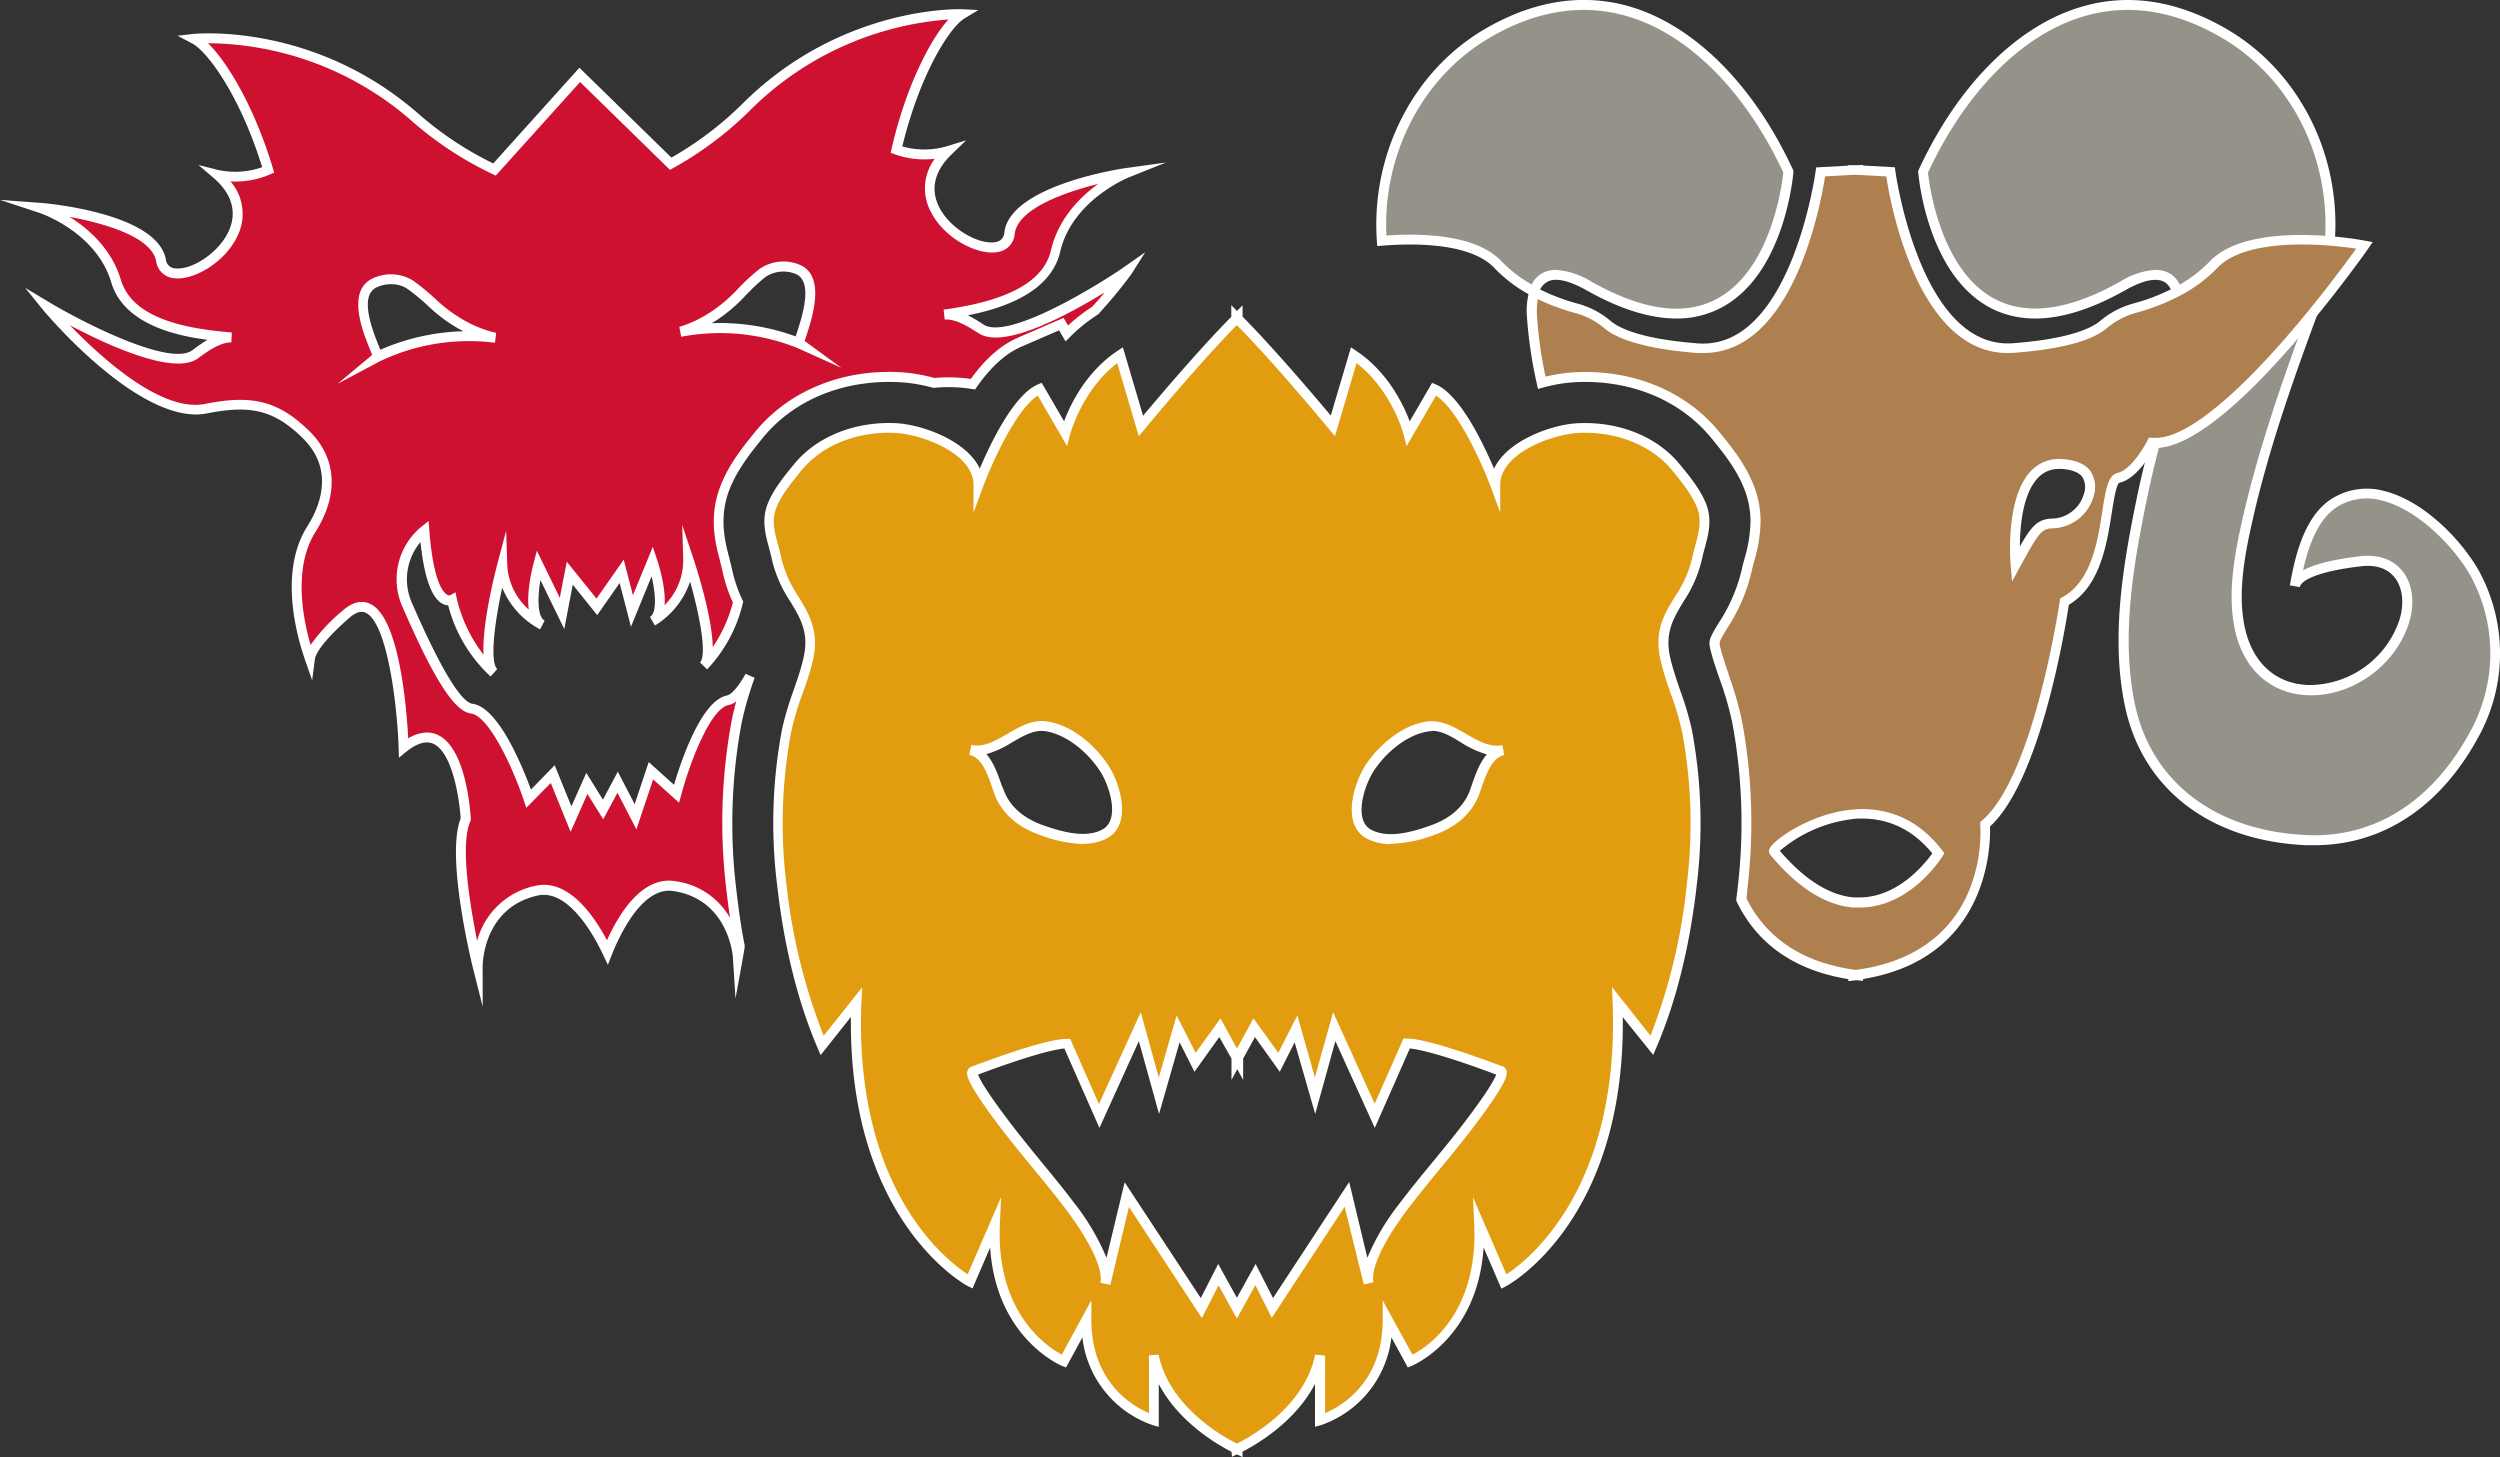 <svg xmlns="http://www.w3.org/2000/svg" viewBox="0 0 503.84 293.66"><rect x="0" y="0" width="503.84" height="293.66" fill="#333333" stroke="none"/><title>Chimera_1</title><g id="a4dfa8d8-86b0-46e0-bebf-630cfc08ad77" data-name="Layer 2"><g id="f47c8d3f-9127-4691-ab5c-a6227f4566b2" data-name="Layer 1"><path d="M197.72,66.33c-2.1-1.34-4.85-3.15-7.52-3,8-1.09,20.38-3.66,22.48-12.78,2.55-10.92,14.08-15.58,14.45-15.73-.51.07-22.71,3.45-23.73,12.13s-25-4.13-12.39-16.51a17.13,17.13,0,0,1-10.34-.31c3.29-14.29,9.4-25,13.18-27.31,0,0-23.62-1.13-43.6,18.84A69.1,69.1,0,0,1,135.15,33L116.82,15.09,99.66,34.17a68.75,68.75,0,0,1-15.8-10.32c-21.19-18.66-44.7-16-44.7-16,3.92,2,10.7,12.37,14.89,26.41a17.19,17.19,0,0,1-10.3,1C57.13,46.75,34,61.15,32.43,52.46,30.88,44,9,41.94,8,41.87c.71.24,12.21,4.22,15.38,14.78,2.68,9,15.19,10.75,23.25,11.32-2.67,0-5.3,2-7.32,3.43-6.13,4.51-29.76-9.52-30.08-9.71C9.45,62,28.65,85,41.57,82.38c9-1.81,14-.77,20.11,5.24,5.66,5.55,5.12,12.61,1.08,19-5.61,8.87-1.84,21.88-.33,26.19.18-1.41,1.65-4.11,7.37-9.06,10.29-8.93,11.53,26.93,11.53,26.93,11.33-9,12.55,14.45,12.55,14.45-3.15,7.18,2.41,29.58,2.41,29.58s0-12.68,11.95-15.24c6.58-1.41,11.89,7.49,14.19,12.42,2-5.06,6.72-14.33,13.38-13.34C147.93,180.37,148.7,193,148.7,193s.16-.88.39-2.33q-1.05-5.61-1.72-11.61a111.15,111.15,0,0,1,1.1-33.75,66.81,66.81,0,0,1,2.63-9c-1.57,2.75-3.1,4.61-4.46,4.87-5.58,1.07-10.32,18.83-10.32,18.83l-5.16-4.64-3.1,9.29-3.61-7-2.94,5.5-3.27-5.26-3.16,7.19L111.4,156l-4.85,5s-5.86-17.43-11.49-18.14c-3.56-.44-8.9-11.49-13-21A12.78,12.78,0,0,1,85.54,107c1,12.57,3.78,14,5,14a1.21,1.21,0,0,0,.56-.12c2.29,9.32,7.71,14.11,8.37,14.66-3.16-3.08,1.78-21.77,1.78-21.77.27,8.26,7.54,11.94,8,12.15-3.45-1.87-.75-12.09-.75-12.09l4.76,9.78,1.55-8.11,5.45,6.78,5-7.16,2.06,8L131.42,113s3.34,10,0,12.11c.43-.24,7.45-4.37,7.2-12.63,0,0,6.12,18.37,3.16,21.62a28,28,0,0,0,6.91-12.83,28.59,28.59,0,0,1-2.2-6.5c-.11-.56-.29-1.22-.48-1.92-.92-3.4-2.3-8.54-.06-14.48,1.62-4.29,4.46-7.79,6.75-10.61l.09-.1c6.41-7.88,16.56-12.16,27.85-11.74a33,33,0,0,1,7.47,1.21,31.61,31.61,0,0,1,7.89.25c3-4.26,6-7,9.4-8.47l8.41-3.64,1.09,1.88A33.49,33.49,0,0,1,220,63l.65-.43h0a99.24,99.24,0,0,0,6.48-7.84C226.82,54.94,204.13,70.43,197.72,66.33ZM76.07,71.91c.41-.35-6.23-12.06-.64-14.86a7.54,7.54,0,0,1,7.13.26c3.73,2.52,6.61,6.16,10.67,8.21,1.93,1,4.57,2.3,6.63,2.55A42.82,42.82,0,0,0,76.07,71.91Zm85-2.74a42.79,42.79,0,0,0-24-2.32c2-.39,4.58-1.88,6.46-3,3.91-2.31,6.55-6.13,10.12-8.87a7.54,7.54,0,0,1,7.1-.71C166.54,56.74,160.65,68.85,161.08,69.17Z" style="fill:#ce1130"/><path d="M97.28,202.87l-2-7.91c-.22-.92-5.49-22.37-2.44-30-.23-3.81-1.62-13.31-5.51-15.06-1.46-.65-3.28-.13-5.4,1.56L80.4,152.7l-.06-2c-.34-9.55-2.44-25.38-6.68-27.22-.33-.15-1.36-.59-3.21,1-6,5.24-6.93,7.65-7,8.44l-.54,4.2-1.39-4c-1.79-5.1-5.32-18,.42-27.05,2.46-3.89,5.6-11.36-.93-17.77-5.67-5.56-10.34-6.77-19.21-5a11.55,11.55,0,0,1-2.29.23c-13.35,0-30.85-21.05-31-21.28L5.06,58l4.7,2.82c6,3.63,24.3,13.2,29,9.77l.15-.11a31.26,31.26,0,0,1,2.91-2C35,67.63,24.88,65.13,22.43,56.94c-3-10.15-14.26-14-14.74-14.12L0,40.28l8.08.6c.23,0,23.59,1.84,25.34,11.4a2,2,0,0,0,1.94,1.81c3.19.36,8.78-3.07,10.79-7.63,1.14-2.6,1.54-6.54-3-10.51L40,33.26l4,1a16.28,16.28,0,0,0,8.84-.57c-4.41-14.29-11-23.31-14.12-24.94L35.79,7.2l3.26-.37c.24,0,24.19-2.47,45.48,16.27a68.14,68.14,0,0,0,14.88,9.84l17.36-19.29,18.54,18.11A67.94,67.94,0,0,0,149.54,21C169.6.94,193.66,1.86,193.9,1.86l3.27.16-2.8,1.7c-3,1.83-9,11.25-12.52,25.79a16.22,16.22,0,0,0,8.86,0l4-1.23-3,2.9c-4.34,4.25-3.69,8.15-2.38,10.67,2.29,4.43,8.1,7.52,11.25,6.94a2,2,0,0,0,1.83-1.93c1.13-9.63,24.35-13,24.58-13l8-1.11-7.49,3c-.46.19-11.45,4.74-13.84,15-1.93,8.33-11.84,11.47-18.58,12.79a32,32,0,0,1,3,1.78l.15.1c5.06,3.24,23.61-8.32,28.3-11.59l4.28-3L228,55.27a96.55,96.55,0,0,1-6.48,7.86l-.06.11-.88.59a33,33,0,0,0-4.91,4.06l-.92.92-1.3-2.24-7.59,3.29c-3.2,1.4-6.14,4.06-9,8.12l-.34.5-.61-.08a29.85,29.85,0,0,0-7.64-.24l-.19,0-.2-.05A31,31,0,0,0,180.63,77c-11-.4-20.84,3.74-27,11.37l-.07.09c-2.25,2.77-5,6.2-6.6,10.34-2.13,5.63-.8,10.58.08,13.86l0,.11c.19.69.36,1.34.47,1.89a28.37,28.37,0,0,0,2.12,6.26l.16.33-.09.35a29.15,29.15,0,0,1-7.19,13.3l-1.43-1.39c1.45-1.6-.08-9.46-2-16.31a16.53,16.53,0,0,1-7.09,8.86l-1-1.72c1.43-.9,1.14-4.72.33-8.19l-4.16,10.16-2.28-8.82-4.52,6.48-4.93-6.14-1.71,8.94-4.81-9.87c-.58,3.52-.63,7.36.85,8.17l-.91,1.77a16.68,16.68,0,0,1-7.64-8.41c-1.51,7-2.54,14.91-1,16.42l-1.34,1.48A29.39,29.39,0,0,1,90.33,122c-2.84-.18-4.72-4.47-5.59-12.76A11.71,11.71,0,0,0,83,121.47c7.16,16.47,10.6,20.17,12.22,20.37,5.24.66,10.12,12.75,11.78,17.29l4.79-4.91,3.37,8.3,3-6.76,3.35,5.4,3-5.64,3.4,6.55,2.83-8.49,5.1,4.59c1.37-4.64,5.48-17,10.66-18,.44-.08,1.67-.67,3.78-4.38l1.81.82a67.67,67.67,0,0,0-2.59,8.9A110.14,110.14,0,0,0,148.36,179c.45,4,1,7.89,1.72,11.53l0,.17,0,.18c-.23,1.46-.39,2.35-.39,2.35l-1.46,8-.52-8.14c0-.48-.9-11.86-12.05-13.52-6.41-.94-11,9.49-12.3,12.71l-.85,2.17-1-2.11c-1.47-3.13-6.74-13.22-13.08-11.87-11,2.37-11.16,13.78-11.16,14.27ZM86.05,147.63a5.07,5.07,0,0,1,2.13.46c5.79,2.61,6.63,15.53,6.7,17l0,.23-.1.22c-2.11,4.8,0,17.16,1.38,24.07A15.39,15.39,0,0,1,108,178.5c6.59-1.43,11.73,6.1,14.33,11,2.27-5.07,6.94-12.91,13.59-11.93A14.93,14.93,0,0,1,147.13,185c-.28-1.91-.53-3.87-.76-5.86a112.21,112.21,0,0,1,1.12-34.06c.25-1.28.56-2.53.9-3.73a3.7,3.7,0,0,1-1.56.74c-3.62.69-7.77,11.48-9.54,18.11l-.43,1.58-5.23-4.71-3.37,10.08-3.82-7.38-2.87,5.35L118.39,160,115,167.65l-4-9.85-4.93,5-.52-1.55c-2.19-6.51-7-17-10.67-17.46-3.29-.42-7.42-6.86-13.8-21.56a13.7,13.7,0,0,1,3.76-16L86.38,105l.15,1.94c1,12.91,3.86,13.06,4,13.06a.38.38,0,0,0,.13,0l1.14-.63.26,1.29a29.69,29.69,0,0,0,5.39,11.29c-.31-6.09,2.18-16,2.82-18.41l1.74-6.58.22,6.8a12.79,12.79,0,0,0,4.34,9.09c-.47-3.51.62-8,.94-9.25l.69-2.6,4.62,9.49,1.4-7.29,6,7.44,5.48-7.85,1.86,7.19,4-9.77.86,2.56c.4,1.2,1.78,5.65,1.52,9.19a12.75,12.75,0,0,0,3.75-9.37l-.2-6.8,2.15,6.46c.8,2.39,3.9,12.08,4,18.18a29.54,29.54,0,0,0,4.07-9,30.14,30.14,0,0,1-2.12-6.39c-.1-.52-.27-1.13-.44-1.77l0-.1c-.95-3.54-2.37-8.86,0-15.09,1.68-4.45,4.58-8,6.91-10.89l.07-.09c6.62-8.13,17.06-12.56,28.68-12.12a33.5,33.5,0,0,1,7.51,1.2,31.48,31.48,0,0,1,7.34.19c2.95-4.1,6.06-6.82,9.47-8.31l9.22-4,.9,1.55a34.5,34.5,0,0,1,4.29-3.41l.54-.36c.95-1,1.81-2,2.57-2.93-7.3,4.49-20.3,11.53-25.36,8.29l-.15-.09c-2-1.28-4.5-2.86-6.75-2.71l-.21-2c13.1-1.78,20.18-5.71,21.64-12s5.85-10.72,9.51-13.33c-7,1.72-16.24,5.08-16.83,10.06a4,4,0,0,1-3.45,3.67c-3.9.71-10.61-2.62-13.39-8A10,10,0,0,1,188.38,32a17.67,17.67,0,0,1-8.06-.91l-.82-.3.2-.86c2.75-12,7.54-21.68,11.45-26A63.21,63.21,0,0,0,151,22.4a70.08,70.08,0,0,1-15.33,11.47l-.65.36-18.11-17.7-17,18.86-.67-.32a70.44,70.44,0,0,1-16-10.47A63.16,63.16,0,0,0,41.92,8.71C46.09,12.78,51.5,22.19,55,33.94l.25.85-.8.35a17.63,17.63,0,0,1-8,1.42A10,10,0,0,1,48,47.26c-2.44,5.54-8.9,9.27-12.86,8.82a4,4,0,0,1-3.67-3.44C30.55,47.71,21,45,14,43.7c3.82,2.37,8.47,6.42,10.35,12.67S33.52,66,46.71,67l-.08,2C44.38,69,42,70.7,40.06,72.1l-.14.11c-4.83,3.55-18.24-2.65-25.83-6.66,6.27,6.51,18.47,17.64,27.28,15.85,9.54-1.93,14.84-.55,21,5.51,5.5,5.39,5.95,12.78,1.23,20.26-4.55,7.18-2.57,17.44-1,22.81a35.89,35.89,0,0,1,6.56-7c1.87-1.61,3.65-2.06,5.32-1.34,6,2.59,7.45,20.94,7.79,27.17A7.47,7.47,0,0,1,86.05,147.63Zm-18-70.29L75,71.54c-.1-.27-.25-.63-.38-1C73.15,67,69.81,58.74,75,56.16a8.58,8.58,0,0,1,8.14.32A45.67,45.67,0,0,1,87.6,60.1a29.67,29.67,0,0,0,6.08,4.53A23.15,23.15,0,0,0,100,67.08h0l-.25,2h0a41.54,41.54,0,0,0-23.18,3.73ZM78.83,57.28a6.58,6.58,0,0,0-3,.67c-3.53,1.76-.67,8.86.56,11.89.09.24.18.46.26.65a44.51,44.51,0,0,1,16.76-3.73l-.69-.35a31.29,31.29,0,0,1-6.5-4.81A42.63,42.63,0,0,0,82,58.14,5.8,5.8,0,0,0,78.83,57.28Zm90.73,16.84-8.89-4a41.94,41.94,0,0,0-23.39-2.25l-.37-2A23.74,23.74,0,0,0,143.05,63a29.54,29.54,0,0,0,5.77-4.9,42.82,42.82,0,0,1,4.25-3.9,8.54,8.54,0,0,1,8.1-.84c5.32,2.25,2.51,10.74,1.32,14.37-.12.34-.24.7-.32,1ZM145,65.1a44.75,44.75,0,0,1,15.36,2.7c.06-.21.13-.43.22-.68,1-3.1,3.43-10.36-.2-11.9a6.53,6.53,0,0,0-6.1.59,40.67,40.67,0,0,0-4,3.72,31.25,31.25,0,0,1-6.18,5.21l-.67.39Z" style="fill:#fff"/><path d="M360.42,34.6s-3.51,43.71-40.2,23c-5.68-3.2-9.67-3.08-11,1.13a28.06,28.06,0,0,1-7.33-5.42c-5-5.26-16.09-5.38-23.41-4.79-1.14-16.37,6.48-33.06,21-41.67C326.66-9.2,349.2,10.31,360.42,34.6Z" style="fill:#95928a"/><path d="M337.85,64.19c-5.34,0-11.4-1.9-18.12-5.69-3.31-1.87-5.94-2.51-7.58-1.86a3.51,3.51,0,0,0-2,2.42l-.36,1.14-1.06-.55A29,29,0,0,1,301.16,54c-4.84-5.1-16.23-5-22.6-4.49l-1,.08-.07-1C276.27,31.19,284.71,14.47,299,6c10.17-6,20.3-7.53,30.1-4.49,12.73,4,24.47,15.87,32.23,32.65l.11.24,0,.26c-.07.84-1.8,20.58-14.49,27.32A19,19,0,0,1,337.85,64.19ZM313.57,54.4a15.31,15.31,0,0,1,7.14,2.36c10.25,5.77,18.75,7,25.28,3.48,11-5.84,13.17-23.15,13.41-25.47-7.52-16.14-18.77-27.55-30.9-31.33C319.27.57,309.68,2,300,7.74c-13.36,7.91-21.37,23.42-20.59,39.73,8.06-.55,18.26,0,23.19,5.18a26.43,26.43,0,0,0,6.1,4.69,5.06,5.06,0,0,1,2.7-2.56A5.77,5.77,0,0,1,313.57,54.4Z" style="fill:#fff"/><path d="M387.54,34.6s3.51,43.71,40.2,23c7.41-4.18,11.95-2.71,11.45,6.15-.69,12.07-4.94,24.14-7.39,35.93-2.84,13.69-5.48,28.52-2.56,42.42,3.65,17.41,18.17,26.42,35.6,27.18,15.77.69,27.46-8.94,34.4-22.45a33.57,33.57,0,0,0-.65-31.57C493.75,107,481,95,470.67,101.2c-5.43,3.25-7.17,11.22-8.2,16.91.63-3.44,10.63-4.69,13.27-5,7.66-.91,10.88,5.44,8.76,12.17-4.9,15.56-28.65,20.43-33,1.91-1.63-6.9-.29-14.66,1.23-21.49,3.34-15,8.69-30.16,14.07-44.54,7.36-19.7,0-43.42-18.32-54.27C421.3-9.2,398.76,10.31,387.54,34.6Z" style="fill:#95928a"/><path d="M466.43,170.34c-.55,0-1.09,0-1.64,0-19.37-.85-33-11.3-36.53-28-2.94-14-.35-28.83,2.56-42.83.81-3.88,1.82-7.85,2.81-11.69,2-7.9,4.11-16.06,4.56-24.09.14-2.49-.07-5.7-1.91-6.85-1.6-1-4.39-.43-8,1.63-10.88,6.13-20,7.31-27.2,3.5-12.69-6.74-14.42-26.48-14.49-27.32l0-.26.11-.24c7.76-16.78,19.51-28.69,32.23-32.65C428.66-1.52,438.78,0,449,6c18.43,10.9,26.48,34.75,18.74,55.48-6.16,16.5-10.91,30.37-14,44.41-1.56,7-2.79,14.44-1.23,21,1.63,6.87,6.26,10.94,12.71,11.17A19.25,19.25,0,0,0,483.55,125c1.06-3.39.68-6.64-1-8.7-1.47-1.77-3.77-2.52-6.66-2.18-8.77,1-12.16,2.86-12.4,4.2l-2-.35h0c.82-4.52,2.51-13.91,8.66-17.59A13.31,13.31,0,0,1,480.67,99c7.77,2,15.18,9.59,18.78,15.79a34.71,34.71,0,0,1,.68,32.53C492.48,162.22,480.56,170.34,466.43,170.34Zm-32-115.95a5.45,5.45,0,0,1,2.94.78c2.15,1.34,3.11,4.25,2.86,8.66-.47,8.23-2.58,16.49-4.63,24.48-1,3.82-2,7.77-2.78,11.6-2.87,13.79-5.42,28.39-2.56,42,3.3,15.72,16.26,25.59,34.66,26.39,14,.61,25.9-7.17,33.47-21.91a32.67,32.67,0,0,0-.63-30.61c-3.5-6-10.66-13.08-17.55-14.86a11.4,11.4,0,0,0-9,1.12c-4.19,2.52-6.08,8.43-7.07,12.91,2.31-1.27,6.13-2.21,11.51-2.85,3.55-.42,6.54.6,8.44,2.88,2.14,2.59,2.67,6.54,1.4,10.58-2.72,8.62-11.5,14.89-20.38,14.55-7.31-.27-12.76-5-14.58-12.71-1.66-7-.39-14.68,1.22-21.94,3.33-15,8.75-30.33,14.11-44.67,7.41-19.83-.28-42.64-17.89-53.06C438.27,2,428.69.57,419.46,3.44c-12.13,3.78-23.38,15.19-30.9,31.34C388.8,37.09,391,54.4,402,60.24c6.53,3.46,15,2.29,25.28-3.48A15.23,15.23,0,0,1,434.39,54.39Z" style="fill:#fff"/><path d="M469.48,48.54c-7.33-.58-18.4-.45-23.4,4.8a28.37,28.37,0,0,1-7.34,5.43A43,43,0,0,1,430.38,62a16.49,16.49,0,0,0-6.38,3.3c-1.95,1.7-6.69,3.88-18.11,4.77C386,71.68,381,34.6,381,34.6l-6.55-.35v0l-.49,0-.5,0v0l-6.56.35S362,71.68,342.07,70.11C330.65,69.22,325.92,67,324,65.34a16.38,16.38,0,0,0-6.37-3.3,42.51,42.51,0,0,1-8.37-3.28,14.09,14.09,0,0,0-.45,5,87,87,0,0,0,1.94,13.31,32.6,32.6,0,0,1,7.2-1.14c11.3-.42,21.44,3.86,27.84,11.73l.1.11c2.28,2.81,5.12,6.31,6.74,10.61a18.62,18.62,0,0,1,1.22,6.67,29.16,29.16,0,0,1-1.27,7.81c-.19.7-.37,1.36-.49,1.92a34.36,34.36,0,0,1-4.82,11.25c-1.85,3.06-1.82,3.2-1.58,4.29v.08l.12.5c.41,1.66,1,3.43,1.67,5.31a68.58,68.58,0,0,1,2.65,9.09,111.15,111.15,0,0,1,1.1,33.75c-.08.74-.17,1.47-.26,2.2,3.18,6.62,9.61,13.29,22.55,15.15v.14l.5-.06c.15,0,.32.05.49.06v-.14c27.83-4,25.56-30.3,25.56-30.3,10.91-9.36,16-44.88,16-44.88,10.15-5.46,7.42-24.2,10.93-25s6.63-7,6.63-7c.23,0,.46,0,.7.05,8.64.11,22.28-14.5,31.71-26.06h0c6.16-7.56,10.52-13.8,10.52-13.8S473.59,48.87,469.48,48.54Zm-95,133.36c-.32,0-.66,0-1,0-4.67-.42-10.09-3.16-16-10.27-.49-.59,7-6.72,16-7.48.33,0,.65-.06,1-.08,5.44-.21,11.31,1.64,16.19,7.94C390.67,172,384.38,182.1,374.48,181.9ZM421,99.76a7.82,7.82,0,0,1-7.46,5.76c-2.86.13-3.73,1.75-7.32,8.31,0,0-1.9-21.09,9.43-20.3C421,93.91,421.71,96.8,421,99.76Z" style="fill:#af804f"/><path d="M375.48,197.68l-1.11-.12-.31,0H374l-1.5.17v-.4c-10.77-1.76-18.32-7-22.46-15.57l-.12-.27,0-.3c.1-.72.19-1.44.27-2.18a110.47,110.47,0,0,0-1.09-33.45,66.57,66.57,0,0,0-2.6-8.91l-.06-.17c-.64-1.86-1.24-3.61-1.65-5.27l-.13-.53c-.34-1.6-.13-2.08,1.7-5.1a33.65,33.65,0,0,0,4.7-10.93c.11-.53.27-1.16.45-1.82l.05-.16a28.32,28.32,0,0,0,1.23-7.55,17.9,17.9,0,0,0-1.15-6.32c-1.56-4.14-4.34-7.56-6.58-10.31l-.1-.12c-6.21-7.64-16.06-11.78-27-11.37a31.17,31.17,0,0,0-7,1.11l-1,.28-.22-1a88.21,88.21,0,0,1-2-13.46,15.11,15.11,0,0,1,.5-5.39l.36-1.13,1.06.56a40.78,40.78,0,0,0,8.16,3.19,17.18,17.18,0,0,1,6.76,3.51c1.5,1.3,5.76,3.62,17.54,4.53,18.75,1.47,23.74-34.28,23.79-34.64l.11-.82,6.44-.35v-.09l1.53,0,1.46-.06v.12l6.43.35.11.82c.05.36,5.05,36.1,23.79,34.64,11.78-.91,16-3.23,17.53-4.53a17.36,17.36,0,0,1,6.77-3.51,40.66,40.66,0,0,0,8.16-3.19,27.25,27.25,0,0,0,7.08-5.23c5.14-5.4,16-5.76,24.2-5.11h0a69,69,0,0,1,7.15.91l1.52.28L477.34,50c0,.06-4.45,6.36-10.57,13.86l-.06.07c-9.79,12-23.38,26.36-32.33,26.36h-.21c-.94,1.71-3.69,6.22-7,7-.66.14-1.22,3.83-1.56,6-1,6.28-2.29,14.82-8.67,18.6-.67,4.45-5.64,35.26-15.88,44.68.12,3.73-.18,26.58-25.58,30.73ZM352,181.1c4,8,11.25,12.84,21.67,14.33l.35,0,.35,0c26.55-3.81,24.8-28.19,24.71-29.23l0-.51.38-.33c10.51-9,15.6-43.91,15.65-44.26l.07-.5.45-.24c5.89-3.17,7.15-11.39,8.08-17.4.67-4.35,1.12-7.23,3.11-7.67,2.49-.56,5.14-4.88,5.95-6.49l.31-.62.69.07.61,0h.09c6.36,0,17.31-9.12,30.83-25.69l.07-.08c4.38-5.38,7.89-10.16,9.49-12.37-1.24-.18-3.14-.43-5.38-.61-6.36-.5-17.76-.6-22.6,4.49a29.15,29.15,0,0,1-7.59,5.62A43.22,43.22,0,0,1,430.65,63a15.44,15.44,0,0,0-6,3.1c-3,2.59-9.26,4.27-18.68,5C386.79,72.6,381,41.23,380.16,35.56l-6-.33h-.38l-.22,0-5.74.31c-.86,5.54-6.37,35.6-24.48,35.6-.43,0-.87,0-1.32,0-9.29-.73-15.75-2.46-18.69-5a15.52,15.52,0,0,0-6-3.09,43.57,43.57,0,0,1-7.42-2.77,16,16,0,0,0-.14,3.49,84.18,84.18,0,0,0,1.71,12.14,33.22,33.22,0,0,1,6.4-.91c11.62-.45,22.05,4,28.66,12.1l.08.1c2.35,2.89,5.24,6.45,6.92,10.9a19.71,19.71,0,0,1,1.28,7,30.16,30.16,0,0,1-1.3,8.05l-.05.18c-.16.62-.32,1.21-.43,1.71a35.25,35.25,0,0,1-4.94,11.55c-1.65,2.73-1.63,2.79-1.47,3.57.05.22.09.36.12.5.4,1.63,1,3.33,1.61,5.14l0,.14a68.91,68.91,0,0,1,2.68,9.21,111.93,111.93,0,0,1,1.11,34.06C352.12,179.83,352.05,180.47,352,181.1Zm22.81,1.8h-.3c-.35,0-.71,0-1.07,0-5.63-.51-11.23-4.08-16.67-10.63a1.17,1.17,0,0,1-.15-1.21c.71-1.72,8.3-7.18,16.82-7.91.32,0,.66-.06,1-.08,6.82-.23,12.56,2.54,17,8.33l.42.55-.36.59C391.25,172.93,385,182.9,374.77,182.9ZM358.7,171.47c4.95,5.79,9.95,8.95,14.88,9.39.3,0,.61,0,.9,0h.28c7.76,0,13.21-6.83,14.67-8.88-4-4.87-9-7.2-14.91-7-.3,0-.6,0-.91.07A27.74,27.74,0,0,0,358.7,171.47Zm-.44-.53h0Zm47.25-53.75-.29-3.27c-.05-.56-1.16-13.63,4.15-19.06a7.73,7.73,0,0,1,6.34-2.33c2.68.19,4.56,1,5.6,2.43a5.88,5.88,0,0,1,.65,5h0a8.85,8.85,0,0,1-8.39,6.52c-2.21.1-2.86,1.18-6.42,7.68ZM415,94.51a5.63,5.63,0,0,0-4.23,1.75c-3.11,3.17-3.67,9.78-3.7,13.9,2.35-4.15,3.58-5.51,6.39-5.64a6.86,6.86,0,0,0,6.53-5h0a4,4,0,0,0-.32-3.39c-.68-.92-2.07-1.47-4.13-1.62Z" style="fill:#fff"/><path d="M343,102c-1-2.77-3.29-5.52-5.19-7.85-4.57-5.61-12-8.22-19.48-7.94-5.92.22-16.94,4.42-16.94,11.48,0,0-6.16-16.66-12.31-19.33l-5.19,8.92s-2.59-10.11-11-15.76l-4.22,14.27s-11.27-13.65-19.2-21.6V64l-.14.13-.13-.13v.26c-7.94,8-19.21,21.6-19.21,21.6l-4.21-14.27c-8.43,5.65-11,15.76-11,15.76l-5.19-8.92c-6.15,2.67-12.31,19.33-12.31,19.33,0-7.06-11-11.26-16.94-11.48-7.49-.28-14.92,2.33-19.48,7.94-1.9,2.33-4.15,5.08-5.19,7.85-1.39,3.7.22,7,1,10.67,1.71,8.17,8.3,11.08,6.39,19.83-.06.3-.13.6-.2.89-1.15,4.65-3.27,9.13-4.21,13.89a100.82,100.82,0,0,0-1,30.62c1.23,11,3.65,22.42,8.08,32.77L172.6,202c-1.73,43.61,22.89,56.3,22.89,56.3l5-11.6c-1,21.71,13.88,27.65,13.88,27.65l4.53-8.32c0,16.35,13.61,20.22,13.61,20.22V273.15c2.29,11.3,13.95,17.5,16.62,18.79v.12l.13-.06.14.06v-.12c2.67-1.29,14.32-7.49,16.61-18.79v13.08s13.61-3.87,13.61-20.22l4.54,8.32s14.85-5.94,13.88-27.65l5,11.6S327.7,245.59,326,202l6.91,8.72c4.44-10.35,6.86-21.74,8.09-32.77a101.14,101.14,0,0,0-1-30.62c-.94-4.76-3.06-9.24-4.21-13.89-.07-.29-.14-.59-.2-.89-1.91-8.75,4.68-11.66,6.39-19.83C342.74,109.06,344.35,105.73,343,102Zm-141.68,57.4c-1.15-3.25-2.39-7.66-5.72-8.34,5.6,1.12,9.95-5.45,15.19-4.75,4.4.6,8.84,4.11,11.61,8.15,1.9,2.79,4,8.63,2,11.92a4.39,4.39,0,0,1-1.72,1.64c-3.8,2-9.06.52-12.85-.83C206.3,166,202.78,163.64,201.28,159.43Zm94.66,67.35c-4.24,5.59-8.91,10.83-13.14,16.43-2.47,3.29-7.88,11-7,15.45l-4.29-18-15,22.9L253,256.86l-3.74,6.75-3.73-6.75-3.44,6.74-15-22.9-4.29,18c.85-4.48-4.56-12.16-7-15.45-4.22-5.6-8.89-10.84-13.14-16.43s-7.57-10.52-6.44-11c0,0,14.33-5.54,18.89-5.54l6.44,14.58,8.16-18,3.85,13.92,3.87-13.47,3.43,6.73,5-7,3.27,6v.64l.17-.32.18.32v-.64l3.27-6,5,7,3.43-6.73L265,220.82l3.86-13.92,8.16,18,6.44-14.58c4.56,0,18.86,5.54,18.88,5.54C303.52,216.26,300.2,221.18,295.94,226.78Zm1.35-67.35c-1.5,4.21-5,6.55-8.52,7.79-3.79,1.35-9,2.88-12.85.83a4.33,4.33,0,0,1-1.72-1.64c-1.95-3.29.1-9.13,2-11.92,2.77-4,7.2-7.55,11.61-8.15,5.24-.7,9.58,5.87,15.19,4.75C299.68,151.77,298.44,156.18,297.29,159.43Z" style="fill:#e29c10"/><path d="M250.42,293.66l-1.14-.55-1,.48-.08-1c-2.73-1.38-10.65-5.93-14.67-13.67v8.64l-1.27-.36a21.25,21.25,0,0,1-14.12-17.66l-3.3,6.06-.82-.33c-.15-.06-13.26-5.53-14.47-23.85L196,259.66l-1-.49c-.24-.13-24-12.87-23.51-54.22l-6.1,7.69-.66-1.54c-4-9.39-6.76-20.51-8.15-33.06a101.6,101.6,0,0,1,1-30.92,60.32,60.32,0,0,1,2.31-7.86c.69-2,1.4-4,1.9-6.08.08-.28.14-.56.2-.85,1.06-4.86-.69-7.75-2.71-11.1a25.69,25.69,0,0,1-3.68-8.32c-.17-.82-.39-1.65-.6-2.44-.75-2.78-1.52-5.65-.34-8.79,1.09-2.88,3.31-5.62,5.27-8l.08-.1c4.48-5.51,12.07-8.62,20.3-8.31,5.3.19,14.48,3.45,17.15,9.17,2.13-5,6.79-14.82,11.66-16.94l.82-.35,4.51,7.76c1.27-3.38,4.4-9.93,10.71-14.16L226.3,70l4.07,13.79c3.08-3.68,11.45-13.55,17.78-19.94V61.5l1.14,1.17,1.13-1.13v2.27c6.33,6.39,14.7,16.26,17.78,19.94L272.27,70l1.13.76c6.31,4.23,9.44,10.78,10.71,14.16l4.51-7.76.82.35c4.86,2.12,9.53,11.91,11.66,16.94,2.67-5.72,11.85-9,17.15-9.17,8.23-.32,15.81,2.8,20.29,8.31l.08.09c2,2.42,4.19,5.15,5.27,8,1.19,3.14.42,6-.33,8.79-.21.79-.43,1.62-.6,2.44a25.69,25.69,0,0,1-3.68,8.32c-2,3.35-3.77,6.24-2.72,11.09.07.3.13.58.2.86.5,2,1.22,4.09,1.9,6.08a60.35,60.35,0,0,1,2.32,7.86A101.91,101.91,0,0,1,342,178c-1.4,12.56-4.14,23.68-8.16,33.06l-.66,1.54L327.05,205c.5,41.35-23.27,54.09-23.52,54.22l-.95.49L299,251.41c-1.2,18.32-14.32,23.79-14.46,23.85l-.82.33-3.3-6.06a21.25,21.25,0,0,1-14.12,17.66l-1.28.36v-8.64c-4,7.7-11.85,12.24-14.61,13.65ZM233.51,273c2.13,10.5,12.91,16.51,15.77,17.94,2.87-1.43,13.65-7.44,15.77-17.94l2,.2V284.8c3.27-1.39,11.61-6.17,11.61-18.79v-3.93l6,10.95c3-1.57,13.26-8.25,12.45-26.3l-.25-5.43,6.73,15.53C307.93,254,326.46,239.6,325,202l-.12-3.06,7.76,9.79A117.29,117.29,0,0,0,340,177.82a99.91,99.91,0,0,0-1-30.32,56.24,56.24,0,0,0-2.24-7.58c-.7-2-1.43-4.14-1.95-6.26-.07-.3-.15-.61-.21-.92-1.23-5.62.81-9,3-12.54a23.75,23.75,0,0,0,3.43-7.7c.18-.88.41-1.73.63-2.55.69-2.59,1.35-5,.39-7.56h0c-1-2.59-3.08-5.19-4.95-7.49l-.08-.09c-4.08-5-11.09-7.87-18.67-7.57-5.42.2-16,4.08-16,10.48v5.58l-1.94-5.24c-1.58-4.27-6.47-15.4-11-18.33l-5.93,10.19-.61-2.36c0-.09-2.36-8.91-9.48-14.38l-4.35,14.73-1.2-1.45c-.11-.13-10.79-13.06-18.57-20.95-7.77,7.89-18.45,20.82-18.56,20.95l-1.2,1.45-4.35-14.73c-7.12,5.47-9.46,14.29-9.49,14.38l-.6,2.36-5.93-10.19c-4.52,2.93-9.41,14.06-11,18.33l-1.94,5.25V97.72c0-6.4-10.55-10.28-16-10.48-7.59-.3-14.59,2.55-18.67,7.57l-.09.1c-1.86,2.29-4,4.89-5,7.48s-.3,5,.4,7.56c.22.82.45,1.67.63,2.55a23.75,23.75,0,0,0,3.43,7.7c2.15,3.56,4.18,6.92,3,12.55-.06.3-.14.61-.21.91-.53,2.12-1.25,4.22-2,6.26a59.3,59.3,0,0,0-2.24,7.58,99.91,99.91,0,0,0-1,30.32A117.78,117.78,0,0,0,166,208.75l7.77-9.79L173.6,202c-1.49,37.58,17,51.94,21.43,54.81l6.72-15.53-.24,5.43C200.71,264.58,211,271.42,214,273l5.95-10.94V266c0,12.62,8.34,17.4,11.61,18.79V273.15Zm15.77-7.27-3.7-6.69-3.36,6.6-14.7-22.4-3.75,15.7-2-.42c.54-2.82-2-8.16-6.85-14.66-2.15-2.86-4.47-5.68-6.71-8.4s-4.34-5.29-6.42-8c-7.36-9.68-7-10.89-6.81-11.61a1.37,1.37,0,0,1,.8-.89l.07,0c3.57-1.36,15-5.59,19.18-5.59h.65l5.8,13.14L229.9,204l3.64,13.16,3.59-12.51,3.84,7.54,5-6.95,3.32,6.08,3.33-6.08,5,6.95,3.84-7.54L265,217.14,268.67,204l8.38,18.44,5.8-13.14h.65c4.2,0,15.72,4.27,19.15,5.57,0,0,0,0,0,0l.15,0a1.37,1.37,0,0,1,.8.89c.2.72.54,1.93-6.81,11.6h0c-2.08,2.73-4.28,5.41-6.42,8s-4.56,5.55-6.72,8.41c-4.89,6.5-7.38,11.84-6.85,14.66l-1.95.42L271,243.19l-14.69,22.4L253,259Zm-22.62-27.46L242,261.61l3.51-6.88,3.77,6.82,3.77-6.82,3.51,6.88,15.35-23.39,3.66,15.27A47,47,0,0,1,282,242.61c2.19-2.9,4.52-5.74,6.78-8.48,2.12-2.58,4.31-5.25,6.37-7.95h0c4.92-6.48,6.11-8.8,6.38-9.61-6.12-2.32-13.95-4.94-17.4-5.26l-7.06,16-7.94-17.49-4.07,14.68-4.14-14.44-3,5.94-5-7-2.38,4.35v4.29l-1.18-2.15-1.17,2.14v-4.28L245.73,209l-5,7-3-5.94-4.14,14.44-4.07-14.68-7.94,17.49-7.07-16c-3.44.32-11.28,2.94-17.39,5.26.27.81,1.46,3.13,6.38,9.6,2.05,2.71,4.25,5.38,6.38,8,2.25,2.74,4.58,5.57,6.76,8.47A46.73,46.73,0,0,1,223,253.49Zm-30.12-21.46h0Zm105.46,0h0Zm-21.68-46.7a10.21,10.21,0,0,1-4.88-1.12,5.3,5.3,0,0,1-2.1-2c-2.17-3.65-.06-9.9,2-13,2.53-3.69,7.08-7.87,12.3-8.58,2.86-.38,5.38,1.08,7.81,2.49s4.78,2.77,7.32,2.27h0l.4,2c-2.49.51-3.65,3.87-4.68,6.84l-.3.86c-1.37,3.86-4.53,6.77-9.13,8.4A27.28,27.28,0,0,1,280.32,170.05Zm8.29-22.76a4.89,4.89,0,0,0-.66.05c-3.77.5-8.05,3.53-10.92,7.72-1.84,2.69-3.6,8.09-2,10.84a3.42,3.42,0,0,0,1.34,1.27c3.35,1.81,8.19.48,12-.89,2.8-1,6.44-3,7.92-7.18l.29-.84c.74-2.13,1.59-4.6,3.07-6.28a20.38,20.38,0,0,1-5.22-2.41C292.47,148.4,290.56,147.29,288.61,147.29Zm-70.37,22.76a27.4,27.4,0,0,1-8.78-1.88c-4.59-1.63-7.75-4.54-9.12-8.4h0l-.3-.85c-1-3-2.19-6.33-4.68-6.84l.39-2c2.54.51,4.87-.84,7.32-2.27s5-2.87,7.81-2.49c5.23.71,9.78,4.89,12.31,8.58,2.1,3.08,4.21,9.33,2,13a5.31,5.31,0,0,1-2.11,2A10.18,10.18,0,0,1,218.24,170.05Zm-16-11c1.47,4.14,5.12,6.19,7.91,7.18,3.85,1.37,8.68,2.7,12,.89a3.32,3.32,0,0,0,1.33-1.27c1.63-2.75-.13-8.15-2-10.84-2.87-4.19-7.16-7.22-10.92-7.72-2.18-.29-4.3.93-6.54,2.23a20.38,20.38,0,0,1-5.22,2.41c1.48,1.68,2.33,4.14,3.07,6.27Z" style="fill:#fff"/></g></g></svg>